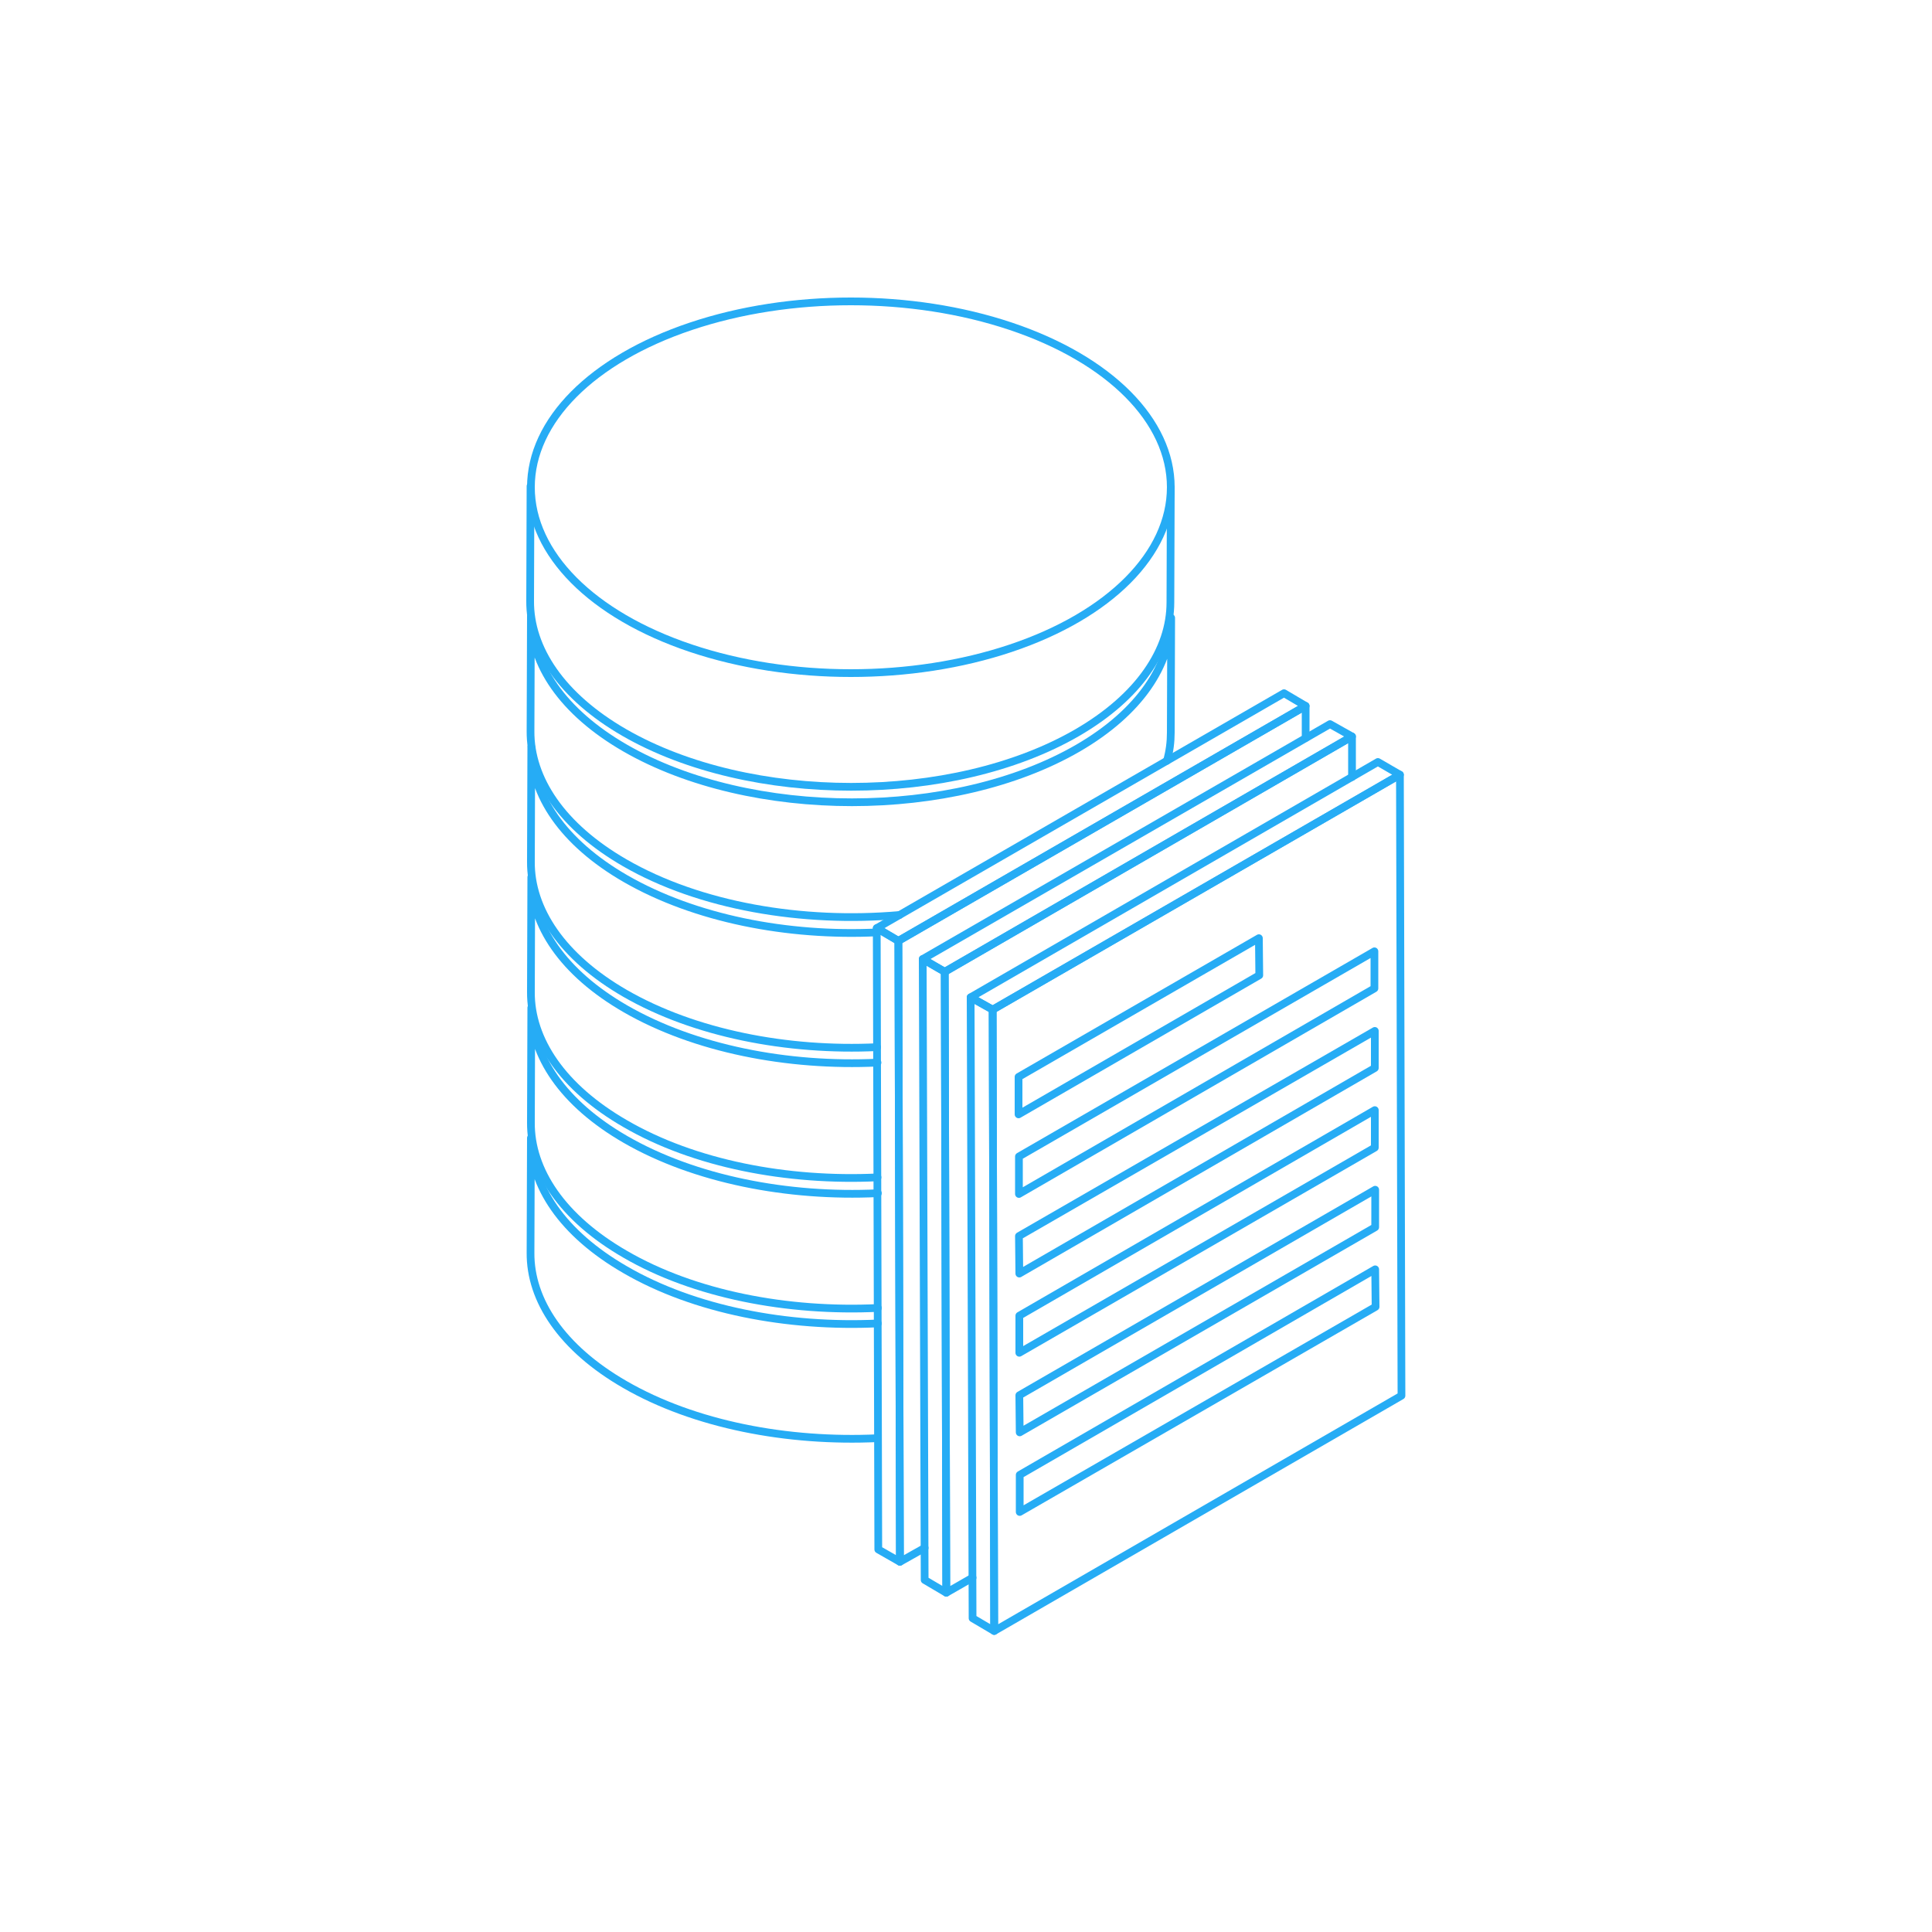 <?xml version="1.0" encoding="utf-8"?>
<!-- Generator: Adobe Illustrator 22.1.0, SVG Export Plug-In . SVG Version: 6.00 Build 0)  -->
<svg version="1.1" id="Layer_1" xmlns="http://www.w3.org/2000/svg" xmlns:xlink="http://www.w3.org/1999/xlink" x="0px" y="0px"
	 viewBox="0 0 500 500" style="enable-background:new 0 0 500 500;" xml:space="preserve">
<style type="text/css">
	.st0{fill:none;stroke:#26ACF5;stroke-width:2;stroke-linecap:round;stroke-linejoin:round;stroke-miterlimit:10;}
	.st1{enable-background:new    ;}
</style>
<g>
	<path class="st0" d="M227.2,372.2c-23.4,1.1-47.5-3.5-65.5-13.9c-16.3-9.4-24.5-21.8-24.4-34.1l0.1-29.7c0,12.4,8.1,24.7,24.4,34.1
		c17.9,10.4,42,15,65.4,13.9"/>
	<g>
		<g class="st1">
			<path class="st0" d="M227.2,338.5c-23.4,1.1-47.5-3.5-65.4-13.9c-16.3-9.4-24.5-21.8-24.4-34.1l0.1-29.7
				c0,12.4,8.1,24.7,24.4,34.1c17.9,10.3,41.9,15,65.3,13.9"/>
		</g>
	</g>
	<g>
		<g class="st1">
			<path class="st0" d="M227.1,304.7c-23.4,1.1-47.4-3.5-65.3-13.9c-16.3-9.4-24.5-21.8-24.4-34.1l0.1-29.7
				c0,12.4,8.1,24.7,24.4,34.1c17.9,10.3,41.9,15,65.2,13.9"/>
		</g>
	</g>
	<g>
		<g class="st1">
			<path class="st0" d="M227,271c-23.3,1.1-47.3-3.6-65.2-13.9c-16.3-9.4-24.5-21.8-24.4-34.1l0.1-29.7c0,12.4,8.1,24.7,24.4,34.1
				c17.9,10.3,41.8,15,65.1,13.9"/>
		</g>
	</g>
	<g>
		<g class="st1">
			<path class="st0" d="M232.8,236.8c-25.1,2.2-51.7-2.3-71.1-13.5c-16.3-9.4-24.5-21.8-24.4-34.1l0.1-29.7
				c0,12.4,8.1,24.7,24.4,34.1c32.5,18.7,84.9,18.7,117.2,0c16-9.3,24-21.5,24.1-33.7l0,0l-0.1,29.7c0,2.4-0.3,4.9-1,7.3"/>
		</g>
	</g>
	<g>
		<g class="st1">
			<path class="st0" d="M303,126.2l-0.1,29.7c0,12.2-8.1,24.4-24.1,33.7c-32.3,18.7-84.7,18.7-117.2,0
				c-16.3-9.4-24.5-21.8-24.4-34.1l0.1-29.7"/>
		</g>
	</g>
	<g>
		<g>
			<polygon class="st0" points="232.9,404.2 227.3,401 226.9,240.2 232.5,243.5 			"/>
		</g>
		<g>
			<polygon class="st0" points="232.5,243.5 226.9,240.2 332.3,179.4 337.9,182.7 			"/>
		</g>
		<polyline class="st0" points="239.3,400.6 232.9,404.2 232.5,243.5 337.9,182.7 337.9,191 		"/>
		<g>
			<polygon class="st0" points="244.9,412.2 239.3,408.9 238.8,248.2 244.5,251.5 			"/>
		</g>
		<g>
			<polygon class="st0" points="244.5,251.5 238.8,248.2 344.2,187.4 349.9,190.6 			"/>
		</g>
		<polyline class="st0" points="251.7,408.3 244.9,412.2 244.5,251.5 349.9,190.6 349.9,201.1 		"/>
		<g>
			<g class="st1">
				<g>
					<polygon class="st0" points="257.3,422.1 251.7,418.8 251.2,258.1 256.9,261.3 					"/>
				</g>
				<g>
					<polygon class="st0" points="256.9,261.3 251.2,258.1 356.6,197.2 362.3,200.5 					"/>
				</g>
				<g>
					<polygon class="st0" points="362.3,200.5 362.7,361.2 257.3,422.1 256.9,261.3 					"/>
				</g>
			</g>
		</g>
		<g>
			<g>
				<polygon class="st0" points="355.8,287.3 355.8,297 263.8,350.1 263.8,340.5 				"/>
			</g>
			<g>
				<polygon class="st0" points="355.7,246.2 355.7,255.8 263.7,309 263.7,299.3 				"/>
			</g>
			<g>
				<polygon class="st0" points="325.8,242.8 325.9,252.4 263.6,288.4 263.6,278.7 				"/>
			</g>
			<g>
				<polygon class="st0" points="355.8,266.8 355.8,276.4 263.8,329.6 263.7,319.9 				"/>
			</g>
			<g>
				<polygon class="st0" points="355.9,328.5 356,338.2 263.9,391.3 263.9,381.7 				"/>
			</g>
			<g>
				<polygon class="st0" points="355.9,307.9 355.9,317.6 263.9,370.7 263.8,361.1 				"/>
			</g>
		</g>
	</g>
	<ellipse class="st0" cx="220.2" cy="126.1" rx="82.8" ry="48.1"/>
</g>
</svg>
